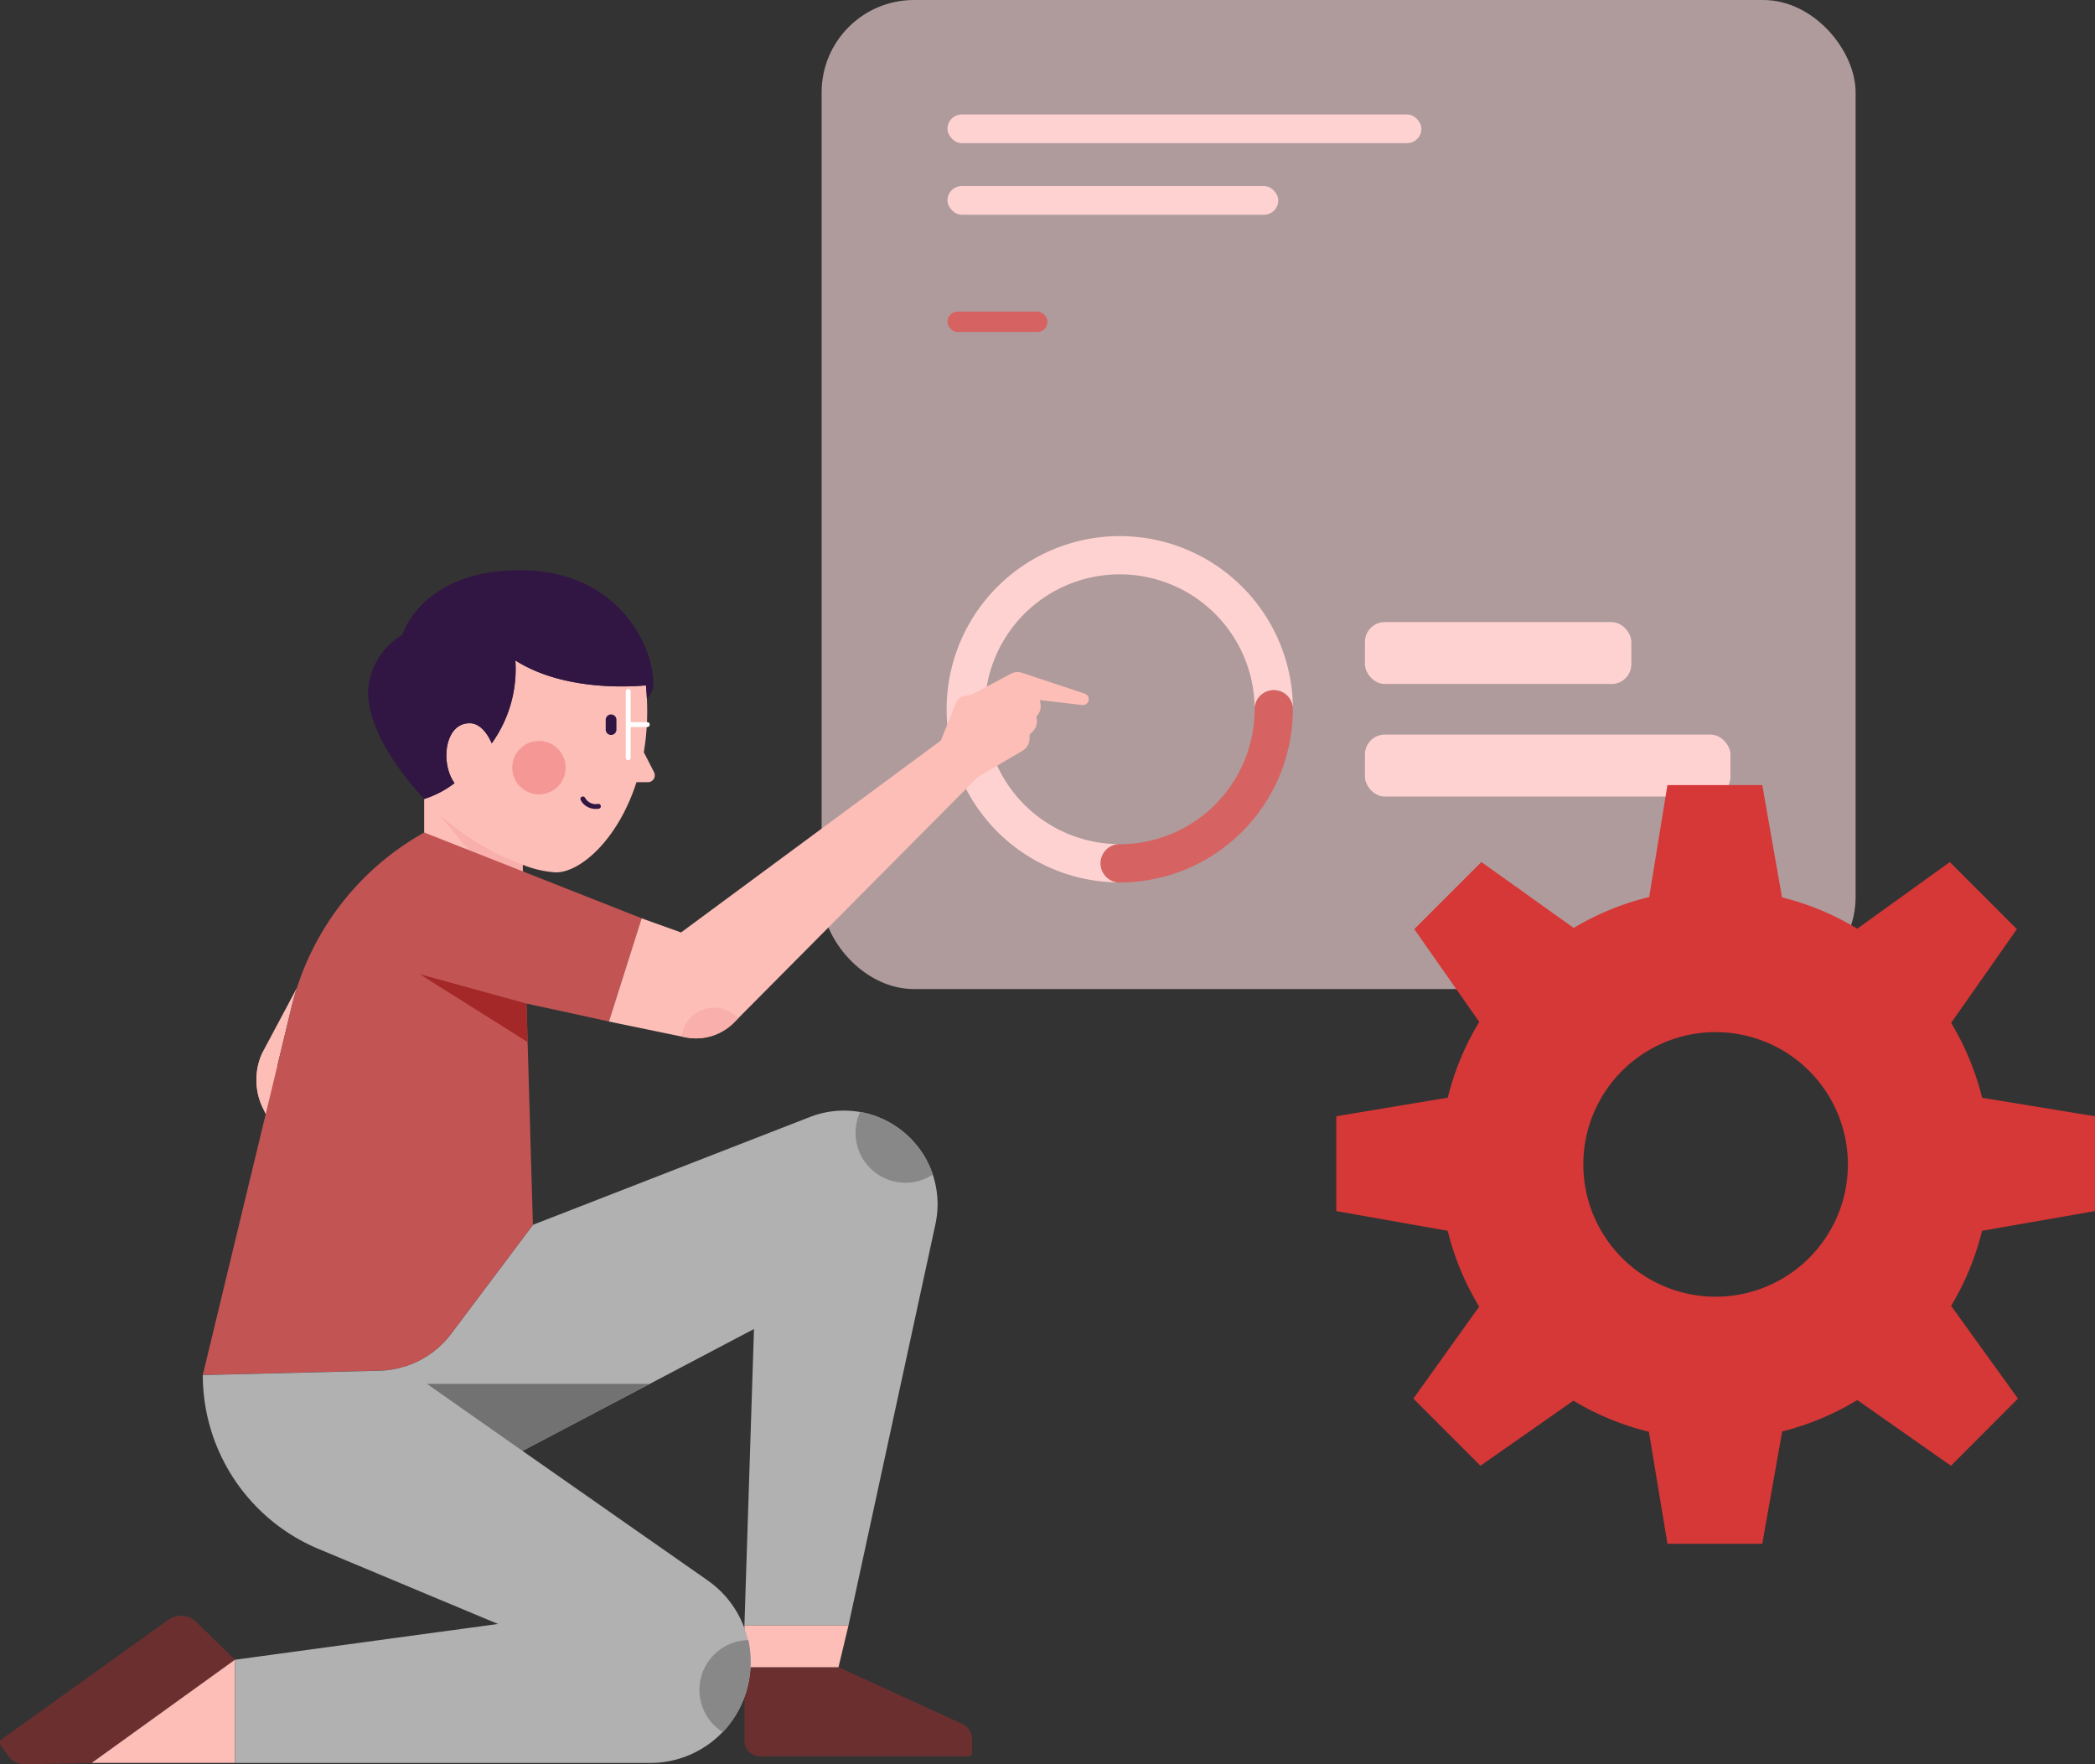 <svg xmlns="http://www.w3.org/2000/svg" width="180.646" height="152.12" viewBox="0 0 180.646 152.12">
    <rect x="0" y="0" width="180.646" height="152.12" fill="#333333" stroke="none"/>
    <defs>
        <style>
            .cls-2{fill:#ffd2d2}.cls-3{fill:#d76262}.cls-5{fill:#f9afab}.cls-6{fill:#fcbeb7}.cls-7{fill:#311643}.cls-11{fill:#b1b1b1}.cls-12{fill:#6c2f2f}.cls-14{fill:#888}
        </style>
    </defs>
    <g id="Grupo_371">
        <g id="Grupo_370" transform="translate(70.847)">
            <rect id="Rectángulo_121" width="89.158" height="85.282" fill="#af9b9b" rx="7.963"/>
            <rect id="Rectángulo_122" width="40.866" height="2.474" class="cls-2" rx="1.237" transform="translate(10.851 9.87)"/>
            <rect id="Rectángulo_123" width="28.524" height="2.474" class="cls-2" rx="1.237" transform="translate(10.851 16.043)"/>
            <rect id="Rectángulo_124" width="8.628" height="1.767" class="cls-3" rx=".884" transform="translate(10.851 26.864)"/>
            <rect id="Rectángulo_125" width="22.97" height="5.338" class="cls-2" rx="1.707" transform="translate(46.849 53.641)"/>
            <rect id="Rectángulo_126" width="31.513" height="5.338" class="cls-2" rx="1.707" transform="translate(46.849 63.344)"/>
            <g id="Grupo_116" transform="translate(10.775 46.232)">
                <path id="Trazado_337" d="M2172.628 2003.7a1.648 1.648 0 0 1 1.648-1.648 11.633 11.633 0 1 1 11.633-11.633 1.648 1.648 0 0 1 3.3 0 14.929 14.929 0 1 0-14.929 14.929 1.648 1.648 0 0 1-1.652-1.648z" class="cls-2" transform="translate(-2159.347 -1975.495)"/>
                <path id="Trazado_338" d="M2199.93 2001.149a1.648 1.648 0 0 0-1.648 1.648 11.646 11.646 0 0 1-11.633 11.633 1.648 1.648 0 0 0 0 3.3 14.946 14.946 0 0 0 14.929-14.929 1.648 1.648 0 0 0-1.648-1.652z" class="cls-3" transform="translate(-2171.72 -1987.868)"/>
            </g>
        </g>
        <g id="Grupo_22" transform="translate(115.219 67.691)">
            <path id="Trazado_4" fill="#d63737" d="M79.24 50.55v-8.178l-9.732-1.592a23.706 23.706 0 0 0-2.672-6.461l5.67-8.08-5.785-5.785-7.982 5.746a23.328 23.328 0 0 0-6.488-2.7l-1.7-9.683h-8.179L40.8 23.469a23.556 23.556 0 0 0-6.51 2.666l-7.96-5.681-5.785 5.785 5.6 8a23.4 23.4 0 0 0-2.715 6.532l-9.612 1.6v8.179l9.607 1.7a23.117 23.117 0 0 0 2.715 6.537l-5.676 7.933 5.785 5.79 8.015-5.61a23.632 23.632 0 0 0 6.51 2.682l1.6 9.656h8.176l1.717-9.683a23.59 23.59 0 0 0 6.477-2.71l8.075 5.665 5.779-5.79-5.763-8a23.385 23.385 0 0 0 2.665-6.469zm-32.714 7.382a11.406 11.406 0 1 1 11.406-11.406 11.409 11.409 0 0 1-11.406 11.406z" transform="translate(-13.813 -13.813)"/>
        </g>
        <g id="Grupo_369" transform="translate(0 49.165)">
            <path id="Trazado_582" d="M1288.711 2845.264a2.978 2.978 0 0 1-1.5 2.584l-.264-.542a5.56 5.56 0 0 1-.042-4.78 2.979 2.979 0 0 1 1.806 2.738z" class="cls-5" transform="translate(-1264.279 -2800.922)"/>
            <g id="Grupo_205" transform="translate(31.731)">
                <path id="Trazado_583" d="M1334.157 2786.835l-.885-1.726a21.321 21.321 0 0 0 .264-4.624q-.028-.561-.084-1.139c-1.848.164-7.269.38-11.258-2.149a10.985 10.985 0 0 1-2.039 7.146c-.176-.424-.812-1.733-1.906-1.733-2.189 0-2.521 3.5-1.3 5.165a8.605 8.605 0 0 1-2.607 1.365l-.009-.01v10.07h8.49v-4.389a9.121 9.121 0 0 0 2.87.66c2.137 0 5.376-2.866 6.947-7.778h.988a.59.59 0 0 0 .525-.86z" class="cls-6" transform="translate(-1309.489 -2769.413)"/>
                <path id="Trazado_584" d="M1312.437 2780.522c-1.224-1.667-.892-5.165 1.3-5.165 1.094 0 1.729 1.31 1.906 1.733a10.986 10.986 0 0 0 2.039-7.146c3.988 2.53 9.409 2.313 11.257 2.149q.057.578.084 1.139a1.808 1.808 0 0 0 .562-1.209v-.081c-.048-3.626-3.368-9.783-11.467-9.783-8.583 0-10.189 5.587-10.189 5.587a5.969 5.969 0 0 0-2.954 4.883c0 4.288 4.623 9.02 4.848 9.248l.009.009a8.6 8.6 0 0 0 2.605-1.364z" class="cls-7" transform="translate(-1304.972 -2762.16)"/>
                <path id="Trazado_585" d="M1324.026 2811.567v-4.389a22.512 22.512 0 0 1-7.2-4.343z" class="cls-5" transform="translate(-1310.688 -2781.778)"/>
                <circle id="Elipse_71" cx="2.301" cy="2.301" r="2.301" fill="#f49795" transform="translate(12.44 14.725)"/>
                <g id="Grupo_203" transform="translate(18.322 19.515)">
                    <path id="Trazado_586" d="M1341.7 2800.927a1.489 1.489 0 0 1-.971-.334 1.331 1.331 0 0 1-.35-.437.212.212 0 0 1 .386-.176 1.041 1.041 0 0 0 1.112.512.212.212 0 1 1 .049.421 1.974 1.974 0 0 1-.226.014z" class="cls-7" transform="translate(-1340.364 -2799.857)"/>
                </g>
                <g id="Grupo_204" transform="translate(20.498 12.418)">
                    <path id="Trazado_587" d="M1345.03 2787.937a.462.462 0 0 1-.463-.462v-.864a.463.463 0 0 1 .925 0v.864a.462.462 0 0 1-.462.462z" class="cls-7" transform="translate(-1344.567 -2786.148)"/>
                </g>
                <path id="Trazado_588" fill="#fff" d="M1349.761 2784.817h-1.428v-2.632a.212.212 0 1 0-.423 0v5.688a.212.212 0 1 0 .423 0v-2.632h1.428a.212.212 0 0 0 0-.424z" transform="translate(-1325.682 -2771.716)"/>
            </g>
            <g id="Grupo_206" transform="translate(34.562 46.585)">
                <path id="Trazado_590" d="M1345.723 2852.712l-23.89 9.3-7.053 9.39a7.971 7.971 0 0 1-4.338 2.918l10.452 7.2 20-10.524-.824 25.553h8.972l7.5-34.605a8.073 8.073 0 0 0-10.819-9.232z" class="cls-11" transform="translate(-1310.442 -2852.148)"/>
                <path id="Trazado_591" d="M1367.676 2944.886v6.34a1.338 1.338 0 0 0 1.339 1.338H1387a.31.31 0 0 0 .31-.31v-1.168a1.442 1.442 0 0 0-.841-1.311l-10.678-4.889z" class="cls-12" transform="translate(-1338.047 -2896.877)"/>
                <path id="Trazado_592" d="M1367.676 2937.918v3.607h8.11l.863-3.607z" class="cls-6" transform="translate(-1338.047 -2893.517)"/>
                <path id="Trazado_593" fill="#727272" d="M1334 2897.682l-11.025 5.8-8.223-5.8z" transform="translate(-1312.519 -2874.11)"/>
                <path id="Trazado_594" d="M1392.849 2857.783a4.3 4.3 0 0 1-6.269-5.4 8.175 8.175 0 0 1 6.269 5.4z" class="cls-14" transform="translate(-1346.968 -2852.261)"/>
            </g>
            <path id="Trazado_595" d="M1289.891 2831.693l-2.848 5.337a5.563 5.563 0 0 0-.093 5.051l.245.5 2.214-9.179q.209-.865.482-1.709z" class="cls-6" transform="translate(-1264.279 -2795.697)"/>
            <path id="Trazado_596" fill="#c25454" d="M1294.532 2852c.056-.014.112-.03.167-.046a7.971 7.971 0 0 0 4.17-2.872l7.053-9.389-.554-19.088 7.11 1.548 2.819-8.9-18.745-7.394a23.6 23.6 0 0 0-10.97 13.371q-.272.843-.482 1.711l-2.214 9.179-5.43 22.513 15.239-.377a7.992 7.992 0 0 0 1.837-.256z" transform="translate(-1259.97 -2783.239)"/>
            <path id="Trazado_597" fill="#a42828" d="M1322.891 2835.305l-9.306-5.857 9.21 2.536z" transform="translate(-1277.395 -2794.614)"/>
            <g id="Grupo_207" transform="translate(0 68.715)">
                <path id="Trazado_598" d="M1263.944 2940.1l-3.345-3.264a1.881 1.881 0 0 0-2.41-.182l-14.338 10.279a.41.41 0 0 0-.095.572l.63.879a1.734 1.734 0 0 0 1.444.724l5.757-.111z" class="cls-12" transform="translate(-1243.679 -2914.864)"/>
                <path id="Trazado_599" d="M1271.312 2952.532h-12.356l12.356-8.9z" class="cls-6" transform="translate(-1251.047 -2918.404)"/>
                <path id="Trazado_600" d="M1320.989 2913.289L1294.7 2894.9c-.055.016-.111.032-.167.046a7.966 7.966 0 0 1-1.837.262l-15.239.376a16.248 16.248 0 0 0 9.979 14.99l15.477 6.472-22.677 3.084v8.9h35.8a8.649 8.649 0 0 0 4.953-15.741z" class="cls-11" transform="translate(-1259.97 -2894.896)"/>
                <path id="Trazado_601" d="M1362.2 2948.31a4.294 4.294 0 0 1 2.2-7.937 8.925 8.925 0 0 1-2.2 7.937z" class="cls-14" transform="translate(-1299.868 -2916.831)"/>
            </g>
            <path id="Trazado_602" d="M1386.127 2780.987l-5.4-1.794a1.232 1.232 0 0 0-.968.082l-3.341 1.78-.756.165a.869.869 0 0 0-.622.527l-1.315 3.289-22.4 16.548-3.4-1.22-2.819 8.9 6.572 1.357a4.615 4.615 0 0 0 4.208-1.267l21.025-21.169 3.86-2.27a1.21 1.21 0 0 0 .6-1l.016-.41.251-.241a1.211 1.211 0 0 0 .366-.978l-.03-.34a1.211 1.211 0 0 0 .349-1.056l-.054-.342 3.641.426a.508.508 0 0 0 .22-.987z" class="cls-6" transform="translate(-1292.6 -2770.345)"/>
            <path id="Trazado_603" d="M1362.1 2835.936l-.377.379a4.614 4.614 0 0 1-4.208 1.267l-.308-.063a2.842 2.842 0 0 1 4.893-1.583z" class="cls-5" transform="translate(-1298.436 -2797.31)"/>
        </g>
    </g>
</svg>
